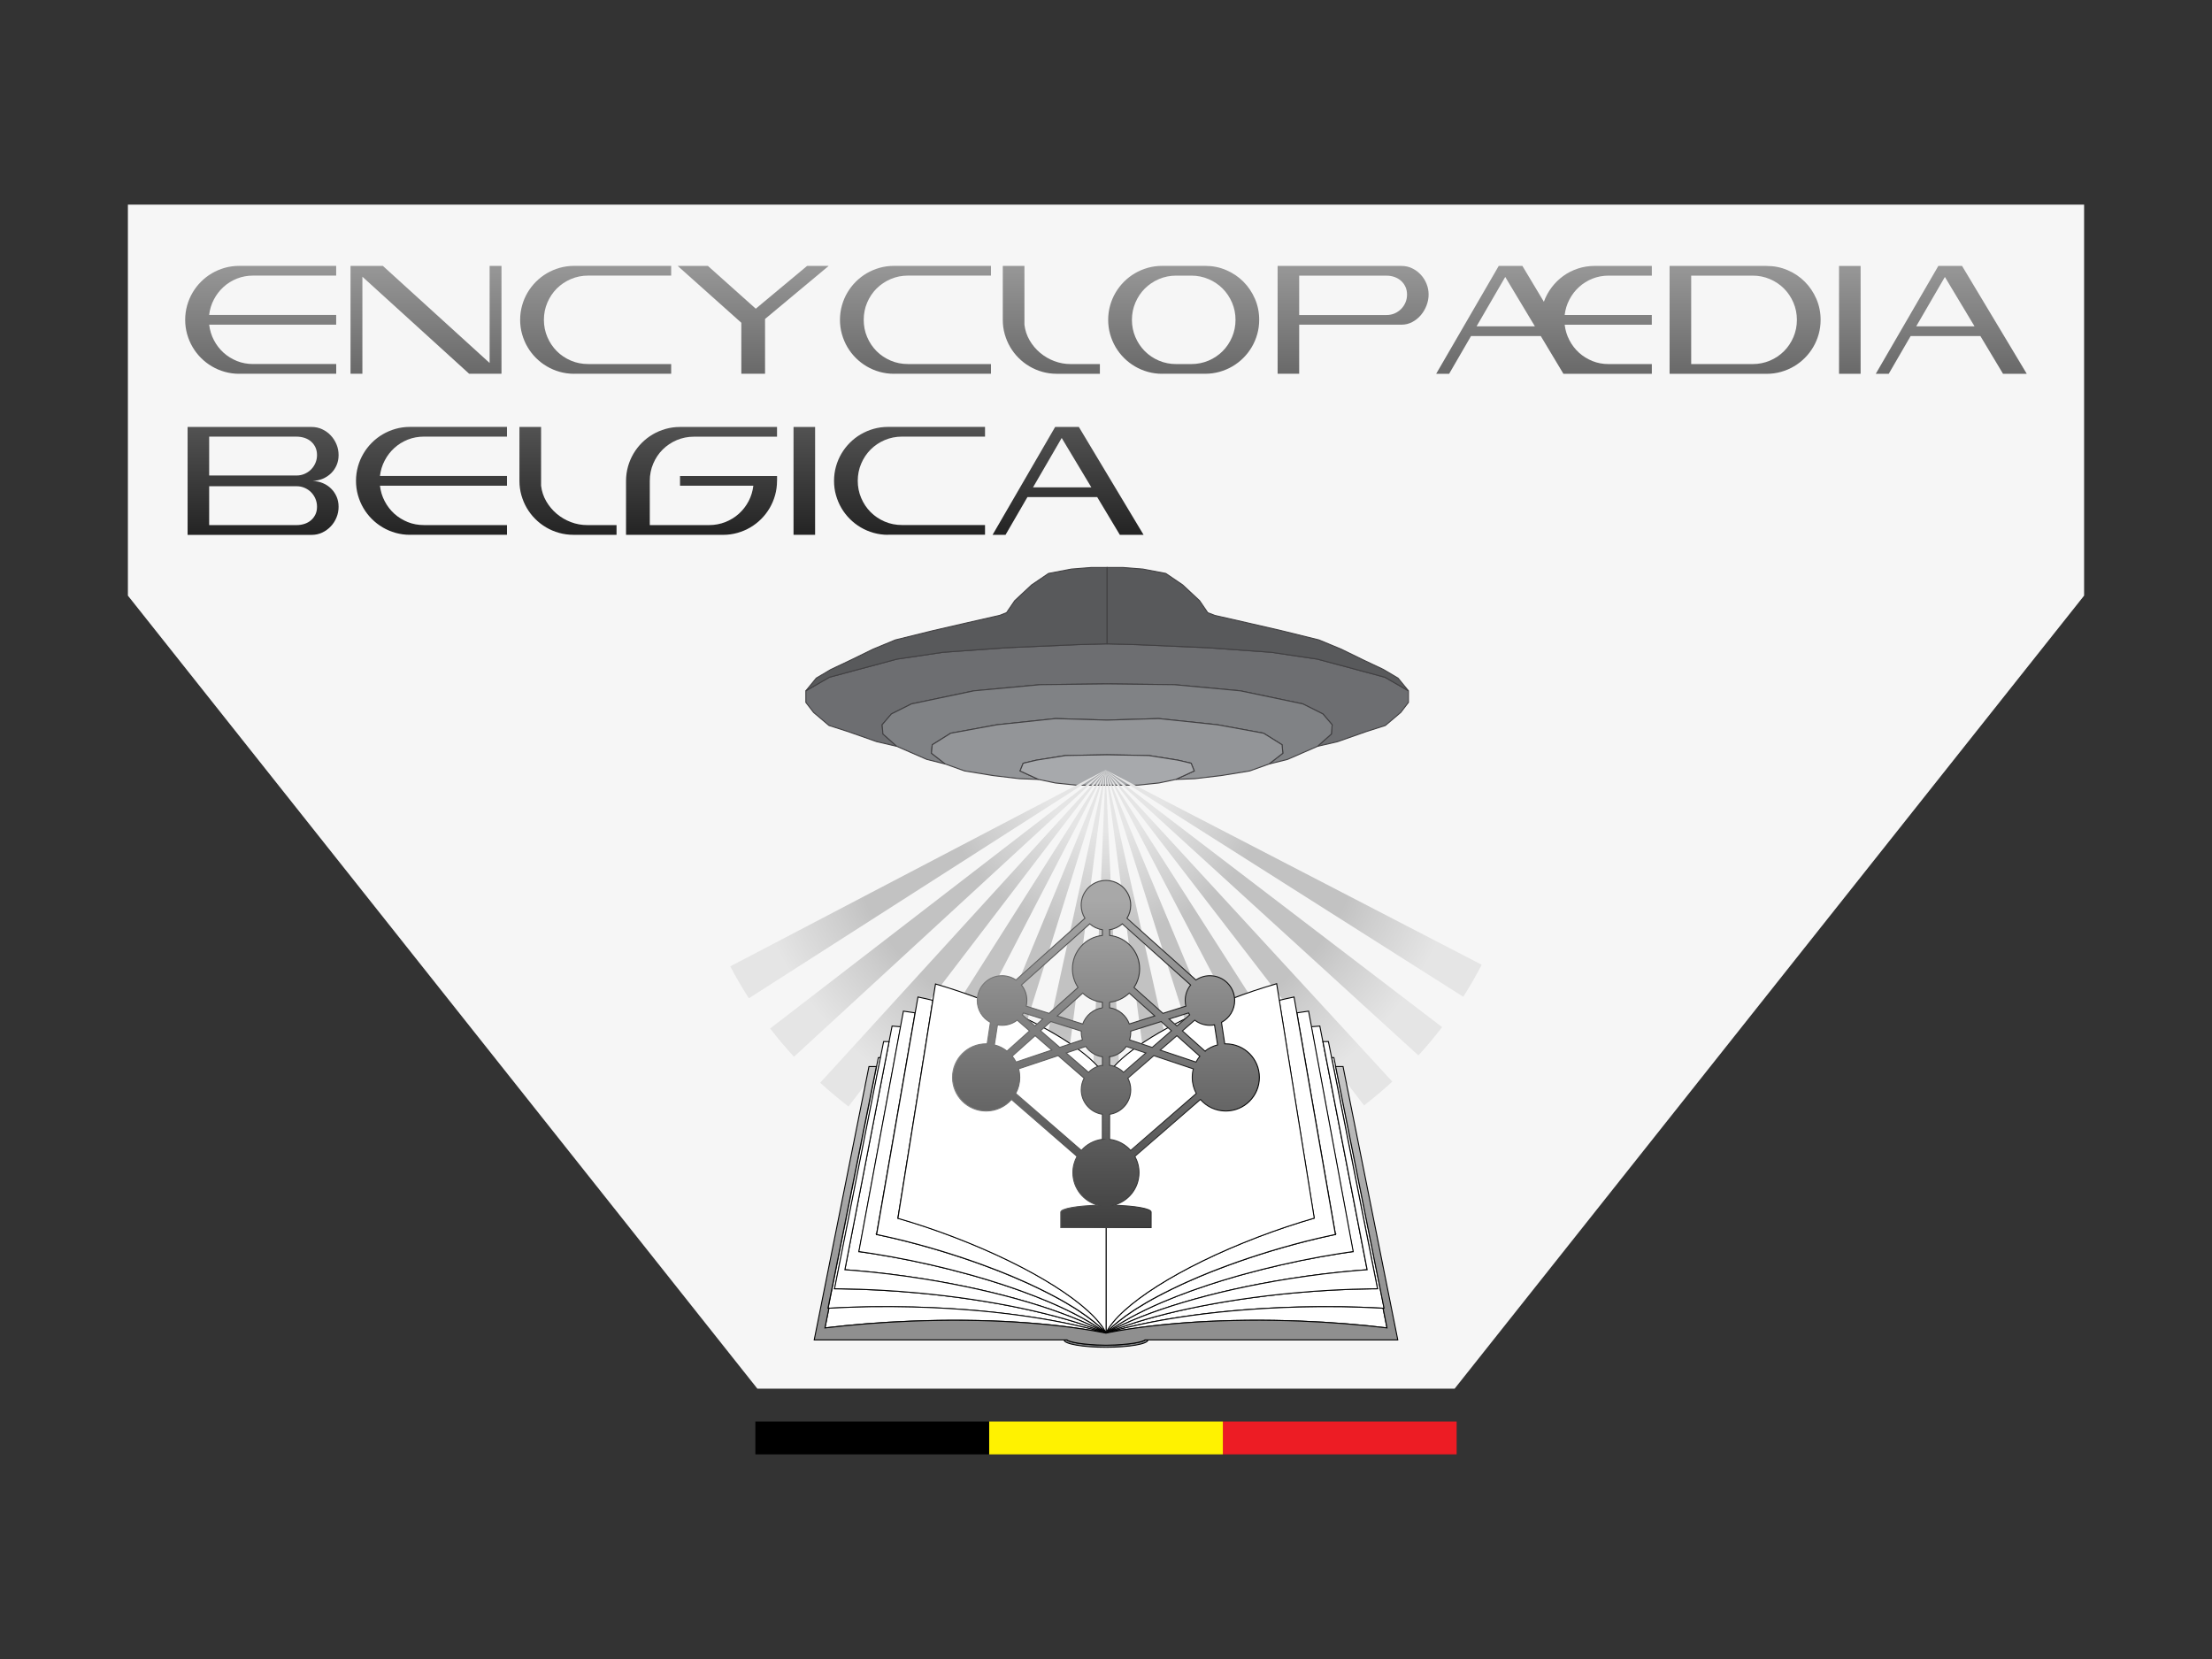 <?xml version="1.0" encoding="UTF-8"?><svg id="Layer_1" xmlns="http://www.w3.org/2000/svg" xmlns:xlink="http://www.w3.org/1999/xlink" viewBox="0 0 566.93 425.2"><rect x="0" y="0" width="566.93" height="425.2" fill="#333333" stroke="none"/><defs><radialGradient id="radial-gradient" cx="240.37" cy="191.8" fx="240.37" fy="191.8" r="39.99" gradientTransform="translate(0 425.89) scale(1 -1)" gradientUnits="userSpaceOnUse"><stop offset=".35" stop-color="#c2c2c2"/><stop offset=".55" stop-color="#cecece"/><stop offset="1" stop-color="#e5e5e5"/></radialGradient><radialGradient id="radial-gradient-2" cx="295.22" cy="174.76" fx="295.22" fy="174.76" r="38.95" gradientTransform="translate(0 425.89) scale(1 -1)" gradientUnits="userSpaceOnUse"><stop offset=".35" stop-color="#c2c2c2"/><stop offset=".55" stop-color="#cecece"/><stop offset="1" stop-color="#e5e5e5"/></radialGradient><radialGradient id="radial-gradient-3" cx="304.24" cy="176.82" fx="304.24" fy="176.82" r="39.45" gradientTransform="translate(0 425.89) scale(1 -1)" gradientUnits="userSpaceOnUse"><stop offset=".35" stop-color="#c2c2c2"/><stop offset=".55" stop-color="#cecece"/><stop offset="1" stop-color="#e5e5e5"/></radialGradient><radialGradient id="radial-gradient-4" cx="312.62" cy="180.46" fx="312.62" fy="180.46" r="39.81" gradientTransform="translate(0 425.89) scale(1 -1)" gradientUnits="userSpaceOnUse"><stop offset=".35" stop-color="#c2c2c2"/><stop offset=".55" stop-color="#cecece"/><stop offset="1" stop-color="#e5e5e5"/></radialGradient><radialGradient id="radial-gradient-5" cx="320.11" cy="185.56" fx="320.11" fy="185.56" r="39.99" gradientTransform="translate(0 425.89) scale(1 -1)" gradientUnits="userSpaceOnUse"><stop offset=".35" stop-color="#c2c2c2"/><stop offset=".55" stop-color="#cecece"/><stop offset="1" stop-color="#e5e5e5"/></radialGradient><radialGradient id="radial-gradient-6" cx="326.48" cy="191.97" fx="326.48" fy="191.97" r="39.99" gradientTransform="translate(0 425.89) scale(1 -1)" gradientUnits="userSpaceOnUse"><stop offset=".35" stop-color="#c2c2c2"/><stop offset=".55" stop-color="#cecece"/><stop offset="1" stop-color="#e5e5e5"/></radialGradient><radialGradient id="radial-gradient-7" cx="331.56" cy="199.49" fx="331.56" fy="199.49" r="39.8" gradientTransform="translate(0 425.89) scale(1 -1)" gradientUnits="userSpaceOnUse"><stop offset=".35" stop-color="#c2c2c2"/><stop offset=".55" stop-color="#cecece"/><stop offset="1" stop-color="#e5e5e5"/></radialGradient><radialGradient id="radial-gradient-8" cx="262.69" cy="176.75" fx="262.69" fy="176.75" r="39.44" gradientTransform="translate(0 425.89) scale(1 -1)" gradientUnits="userSpaceOnUse"><stop offset=".35" stop-color="#c2c2c2"/><stop offset=".55" stop-color="#cecece"/><stop offset="1" stop-color="#e5e5e5"/></radialGradient><radialGradient id="radial-gradient-9" cx="254.29" cy="180.35" fx="254.29" fy="180.35" r="39.8" gradientTransform="translate(0 425.89) scale(1 -1)" gradientUnits="userSpaceOnUse"><stop offset=".35" stop-color="#c2c2c2"/><stop offset=".55" stop-color="#cecece"/><stop offset="1" stop-color="#e5e5e5"/></radialGradient><radialGradient id="radial-gradient-10" cx="246.78" cy="185.42" fx="246.78" fy="185.42" r="39.99" gradientTransform="translate(0 425.89) scale(1 -1)" gradientUnits="userSpaceOnUse"><stop offset=".35" stop-color="#c2c2c2"/><stop offset=".55" stop-color="#cecece"/><stop offset="1" stop-color="#e5e5e5"/></radialGradient><radialGradient id="radial-gradient-11" cx="235.26" cy="199.29" fx="235.26" fy="199.29" r="39.81" gradientTransform="translate(0 425.89) scale(1 -1)" gradientUnits="userSpaceOnUse"><stop offset=".35" stop-color="#c2c2c2"/><stop offset=".55" stop-color="#cecece"/><stop offset="1" stop-color="#e5e5e5"/></radialGradient><radialGradient id="radial-gradient-12" cx="283.59" cy="174.28" fx="283.59" fy="174.28" r="38.52" gradientTransform="translate(0 425.89) scale(1 -1)" gradientUnits="userSpaceOnUse"><stop offset=".35" stop-color="#c2c2c2"/><stop offset=".55" stop-color="#cecece"/><stop offset="1" stop-color="#e5e5e5"/></radialGradient><radialGradient id="radial-gradient-13" cx="271.72" cy="174.73" fx="271.72" fy="174.73" r="38.94" gradientTransform="translate(0 425.89) scale(1 -1)" gradientUnits="userSpaceOnUse"><stop offset=".35" stop-color="#c2c2c2"/><stop offset=".55" stop-color="#cecece"/><stop offset="1" stop-color="#e5e5e5"/></radialGradient><linearGradient id="linear-gradient" x1="283.46" y1="174.9" x2="283.46" y2="88.56" gradientTransform="translate(0 425.89) scale(1 -1)" gradientUnits="userSpaceOnUse"><stop offset=".21" stop-color="#ccc"/><stop offset=".66" stop-color="#a6a6a6"/><stop offset="1" stop-color="#8f8f8f"/></linearGradient><linearGradient id="linear-gradient-2" x1="283.46" y1="195.29" x2="283.46" y2="85.1" gradientTransform="translate(0 425.89) scale(1 -1)" gradientUnits="userSpaceOnUse"><stop offset="0" stop-color="#a8a8a8"/><stop offset="1" stop-color="#1f1f1f"/></linearGradient><linearGradient id="linear-gradient-3" x1="244.01" y1="155.74" x2="322.91" y2="155.74" gradientTransform="translate(0 425.89) scale(1 -1)" gradientUnits="userSpaceOnUse"><stop offset="0" stop-color="#858585"/><stop offset="1" stop-color="#000"/></linearGradient><linearGradient id="linear-gradient-4" x1="66.82" y1="367.8" x2="66.82" y2="285.92" gradientTransform="translate(0 425.89) scale(1 -1)" gradientUnits="userSpaceOnUse"><stop offset="0" stop-color="#a8a8a8"/><stop offset="1" stop-color="#1f1f1f"/></linearGradient><linearGradient id="linear-gradient-5" x1="109.19" y1="367.8" x2="109.19" y2="285.92" gradientTransform="translate(0 425.89) scale(1 -1)" gradientUnits="userSpaceOnUse"><stop offset="0" stop-color="#a8a8a8"/><stop offset="1" stop-color="#1f1f1f"/></linearGradient><linearGradient id="linear-gradient-6" x1="152.66" y1="367.8" x2="152.66" y2="285.92" gradientTransform="translate(0 425.89) scale(1 -1)" gradientUnits="userSpaceOnUse"><stop offset="0" stop-color="#a8a8a8"/><stop offset="1" stop-color="#1f1f1f"/></linearGradient><linearGradient id="linear-gradient-7" x1="193.05" y1="367.8" x2="193.05" y2="285.92" gradientTransform="translate(0 425.89) scale(1 -1)" gradientUnits="userSpaceOnUse"><stop offset="0" stop-color="#a8a8a8"/><stop offset="1" stop-color="#1f1f1f"/></linearGradient><linearGradient id="linear-gradient-8" x1="234.64" y1="367.8" x2="234.64" y2="285.92" gradientTransform="translate(0 425.89) scale(1 -1)" gradientUnits="userSpaceOnUse"><stop offset="0" stop-color="#a8a8a8"/><stop offset="1" stop-color="#1f1f1f"/></linearGradient><linearGradient id="linear-gradient-9" x1="269.47" y1="367.8" x2="269.47" y2="285.92" gradientTransform="translate(0 425.89) scale(1 -1)" gradientUnits="userSpaceOnUse"><stop offset="0" stop-color="#a8a8a8"/><stop offset="1" stop-color="#1f1f1f"/></linearGradient><linearGradient id="linear-gradient-10" x1="303.38" y1="367.8" x2="303.38" y2="285.92" gradientTransform="translate(0 425.89) scale(1 -1)" gradientUnits="userSpaceOnUse"><stop offset="0" stop-color="#a8a8a8"/><stop offset="1" stop-color="#1f1f1f"/></linearGradient><linearGradient id="linear-gradient-11" x1="346.8" y1="367.8" x2="346.8" y2="285.92" gradientTransform="translate(0 425.89) scale(1 -1)" gradientUnits="userSpaceOnUse"><stop offset="0" stop-color="#a8a8a8"/><stop offset="1" stop-color="#1f1f1f"/></linearGradient><linearGradient id="linear-gradient-12" x1="395.72" y1="367.8" x2="395.72" y2="285.92" gradientTransform="translate(0 425.89) scale(1 -1)" gradientUnits="userSpaceOnUse"><stop offset="0" stop-color="#a8a8a8"/><stop offset="1" stop-color="#1f1f1f"/></linearGradient><linearGradient id="linear-gradient-13" x1="447.27" y1="367.8" x2="447.27" y2="285.92" gradientTransform="translate(0 425.89) scale(1 -1)" gradientUnits="userSpaceOnUse"><stop offset="0" stop-color="#a8a8a8"/><stop offset="1" stop-color="#1f1f1f"/></linearGradient><linearGradient id="linear-gradient-14" x1="474.1" y1="367.8" x2="474.1" y2="285.92" gradientTransform="translate(0 425.89) scale(1 -1)" gradientUnits="userSpaceOnUse"><stop offset="0" stop-color="#a8a8a8"/><stop offset="1" stop-color="#1f1f1f"/></linearGradient><linearGradient id="linear-gradient-15" x1="500.11" y1="367.8" x2="500.11" y2="285.92" gradientTransform="translate(0 425.89) scale(1 -1)" gradientUnits="userSpaceOnUse"><stop offset="0" stop-color="#a8a8a8"/><stop offset="1" stop-color="#1f1f1f"/></linearGradient><linearGradient id="linear-gradient-16" x1="67.43" y1="367.8" x2="67.43" y2="285.92" gradientTransform="translate(0 425.89) scale(1 -1)" gradientUnits="userSpaceOnUse"><stop offset="0" stop-color="#a8a8a8"/><stop offset="1" stop-color="#1f1f1f"/></linearGradient><linearGradient id="linear-gradient-17" x1="110.6" y1="367.8" x2="110.6" y2="285.92" gradientTransform="translate(0 425.89) scale(1 -1)" gradientUnits="userSpaceOnUse"><stop offset="0" stop-color="#a8a8a8"/><stop offset="1" stop-color="#1f1f1f"/></linearGradient><linearGradient id="linear-gradient-18" x1="145.59" y1="367.8" x2="145.59" y2="285.92" gradientTransform="translate(0 425.89) scale(1 -1)" gradientUnits="userSpaceOnUse"><stop offset="0" stop-color="#a8a8a8"/><stop offset="1" stop-color="#1f1f1f"/></linearGradient><linearGradient id="linear-gradient-19" x1="179.81" y1="367.8" x2="179.81" y2="285.92" gradientTransform="translate(0 425.89) scale(1 -1)" gradientUnits="userSpaceOnUse"><stop offset="0" stop-color="#a8a8a8"/><stop offset="1" stop-color="#1f1f1f"/></linearGradient><linearGradient id="linear-gradient-20" x1="206.15" y1="367.8" x2="206.15" y2="285.92" gradientTransform="translate(0 425.89) scale(1 -1)" gradientUnits="userSpaceOnUse"><stop offset="0" stop-color="#a8a8a8"/><stop offset="1" stop-color="#1f1f1f"/></linearGradient><linearGradient id="linear-gradient-21" x1="233.12" y1="367.8" x2="233.12" y2="285.92" gradientTransform="translate(0 425.89) scale(1 -1)" gradientUnits="userSpaceOnUse"><stop offset="0" stop-color="#a8a8a8"/><stop offset="1" stop-color="#1f1f1f"/></linearGradient><linearGradient id="linear-gradient-22" x1="273.75" y1="367.8" x2="273.75" y2="285.92" gradientTransform="translate(0 425.89) scale(1 -1)" gradientUnits="userSpaceOnUse"><stop offset="0" stop-color="#a8a8a8"/><stop offset="1" stop-color="#1f1f1f"/></linearGradient></defs><g><polygon points="534.15 52.45 534.15 152.66 372.82 355.91 194.11 355.91 32.78 152.66 32.78 52.45 534.15 52.45" style="fill:#f6f6f6;"/><g><g><polygon points="360.98 177.06 360.98 180.02 359.01 182.59 355.06 185.94 350.12 187.52 342.81 190.09 337.68 191.28 341.23 188.12 341.43 185.75 339.06 182.98 333.92 180.41 317.93 177.06 300.94 175.48 283.76 175.28 266.58 175.48 249.59 177.06 233.6 180.41 228.46 182.98 226.09 185.75 226.29 188.12 229.84 191.28 224.71 190.09 217.4 187.52 212.47 185.94 208.52 182.59 206.54 180.02 206.54 177.06 206.54 177.06 206.55 177.05 210.23 174.92 212.59 173.57 218.93 171.86 229.88 168.93 241.69 167.18 258.09 166 276.26 165.21 283.76 165.01 291.26 165.21 309.44 166 325.83 167.18 337.65 168.93 348.59 171.86 354.93 173.57 357.29 174.92 360.98 177.06" style="fill:#6d6e71; stroke:#414042; stroke-width:.26px;"/><polygon points="341.43 185.75 341.23 188.12 337.68 191.28 329.97 194.64 325.24 195.82 328.79 193.05 328.59 190.88 323.85 187.92 312 185.75 296.99 184.17 283.76 184.56 270.53 184.17 255.52 185.75 243.67 187.92 238.93 190.88 238.73 193.05 242.29 195.82 237.55 194.64 229.84 191.28 226.29 188.12 226.09 185.75 228.46 182.98 233.6 180.41 249.59 177.06 266.58 175.48 283.76 175.28 300.94 175.48 317.93 177.06 333.92 180.41 339.06 182.98 341.43 185.75" style="fill:#808285; stroke:#414042; stroke-width:.26px;"/><polygon points="328.79 193.05 325.23 195.82 320.3 197.59 312.99 198.78 306.28 199.57 301.34 199.77 306.08 197.59 305.29 195.62 301.93 194.83 294.43 193.64 283.76 193.45 273.1 193.64 265.59 194.83 262.24 195.62 261.44 197.59 266.18 199.77 261.25 199.57 254.53 198.78 247.23 197.59 242.29 195.82 238.73 193.05 238.93 190.88 243.67 187.92 255.52 185.75 270.53 184.17 283.76 184.56 296.99 184.17 312 185.75 323.85 187.92 328.59 190.88 328.79 193.05" style="fill:#939598; stroke:#414042; stroke-width:.26px;"/><polygon points="283.76 145.44 283.76 165.01 276.26 165.21 258.09 166 241.69 167.18 229.88 168.93 218.93 171.86 212.59 173.57 210.23 174.92 206.55 177.05 209.21 173.8 212.96 171.58 218.04 169.18 223.77 166.38 229.49 164.01 239.13 161.63 248.21 159.54 256.17 157.73 257.98 157.03 260.08 153.95 264.41 149.91 268.74 146.97 274.6 145.85 279.77 145.44 283.76 145.44" style="fill:#58595b; stroke:#414042; stroke-width:.26px;"/><polygon points="283.76 145.44 283.76 165.01 291.26 165.21 309.43 166 325.83 167.18 337.64 168.93 348.59 171.86 354.93 173.57 357.29 174.92 360.97 177.05 358.31 173.8 354.56 171.58 349.48 169.18 343.75 166.38 338.03 164.01 328.39 161.63 319.31 159.54 311.35 157.73 309.54 157.03 307.44 153.95 303.11 149.91 298.78 146.97 292.92 145.85 287.75 145.44 283.76 145.44" style="fill:#58595b; stroke:#414042; stroke-width:.26px;"/><polygon points="306.08 197.59 301.34 199.77 297.04 200.67 291.66 201.23 275.86 201.23 270.48 200.67 266.18 199.77 261.44 197.59 262.24 195.62 265.59 194.83 273.1 193.64 283.76 193.45 294.43 193.64 301.93 194.83 305.29 195.62 306.08 197.59" style="fill:#a7a9ac; stroke:#414042; stroke-width:.26px;"/><path d="M283.36,197.34l-49.62,45.67-30.24,27.83c-2.14-2.32-4.18-4.73-6.11-7.24l32.56-25.09,53.42-41.17Z" style="fill:url(#radial-gradient);"/><path d="M307.08,303.28c-3.06,.68-6.17,1.23-9.32,1.65l-5.45-40.74-8.95-66.85,14.74,65.82,8.98,40.12Z" style="fill:url(#radial-gradient-2);"/><path d="M325.12,297.55c-2.9,1.21-5.87,2.3-8.89,3.26l-12.45-39.18-20.42-64.29,25.95,62.26,15.81,37.95Z" style="fill:url(#radial-gradient-3);"/><path d="M341.88,288.77c-2.65,1.7-5.39,3.29-8.19,4.76l-19.05-36.42-31.28-59.76,36.36,56.81,22.16,34.62Z" style="fill:url(#radial-gradient-4);"/><path d="M356.85,277.2c-2.32,2.14-4.74,4.18-7.24,6.11l-25.09-32.55-41.17-53.42,45.67,49.63,27.83,30.24Z" style="fill:url(#radial-gradient-5);"/><path d="M369.61,263.24c-1.92,2.51-3.95,4.93-6.08,7.26l-30.36-27.7-49.82-45.45,53.59,40.94,32.66,24.95Z" style="fill:url(#radial-gradient-6);"/><path d="M379.76,247.26c-1.46,2.81-3.03,5.55-4.73,8.21l-34.71-22.01-56.96-36.12,59.9,31.02,36.5,18.9Z" style="fill:url(#radial-gradient-7);"/><path d="M283.36,197.34l-20.15,64.37-12.28,39.23c-3.03-.94-6-2.02-8.91-3.22l15.65-38.02,25.68-62.37Z" style="fill:url(#radial-gradient-8);"/><path d="M283.36,197.34l-31.02,59.89-18.9,36.51c-2.81-1.46-5.55-3.04-8.21-4.73l22.01-34.71,36.12-56.96Z" style="fill:url(#radial-gradient-9);"/><path d="M283.36,197.34l-40.94,53.59-24.95,32.66c-2.51-1.92-4.93-3.95-7.26-6.08l27.7-30.36,45.45-49.82Z" style="fill:url(#radial-gradient-10);"/><path d="M283.36,197.34l-56.81,36.36-34.62,22.16c-1.7-2.65-3.29-5.38-4.76-8.19l36.42-19.06,59.77-31.27Z" style="fill:url(#radial-gradient-11);"/><path d="M288.32,305.76c-1.65,.08-3.3,.12-4.97,.12-1.51,0-3.01-.03-4.5-.09l1.71-41.07,2.8-67.38,3.08,67.36,1.88,41.06Z" style="fill:url(#radial-gradient-12);"/><path d="M283.36,197.34l-8.66,66.89-5.28,40.76c-3.15-.4-6.27-.94-9.33-1.61l8.81-40.15,14.46-65.88Z" style="fill:url(#radial-gradient-13);"/></g><path d="M283.44,276.18s.02,.04,.03,.05c0,0,0,0,0,0,0,0-.02,.02-.02,.04v-.1Z" style="fill:#bcbec0; stroke:#000; stroke-miterlimit:10; stroke-width:.25px;"/><path d="M283.49,276.18v.1s-.01-.03-.02-.04c0,0,0,0,0,0,0-.02,.02-.04,.03-.05Z" style="fill:#bcbec0; stroke:#000; stroke-miterlimit:10; stroke-width:.25px;"/><g><path d="M350.4,325.43c-.9,.06-1.8,.13-2.72,.21-5.55,.46-11.38,1.17-17.36,2.12-19.8,3.15-36.66,8.32-46.47,13.7-.05,.03-.11,.06-.16,.09-.04,.02-.09,.05-.13,.07,0,0-.01,0-.02,0-.04,.02-.07,.04-.11,.06,.06-.05,.12-.09,.18-.13,0,0,0,0,.01-.01,.54-.4,1.12-.81,1.73-1.22,.39-.27,.8-.53,1.23-.8,.16-.1,.32-.2,.49-.3,.32-.19,.63-.38,.96-.58,2.21-1.29,4.74-2.59,7.55-3.87,.37-.17,.74-.33,1.12-.5,0,0,0,0,0,0,.43-.19,.87-.38,1.31-.57,2.24-.96,4.64-1.9,7.17-2.81,.5-.18,1.02-.36,1.53-.54,2.12-.74,4.32-1.47,6.6-2.17,1.06-.33,2.14-.65,3.24-.96,.42-.12,.84-.24,1.26-.36,.45-.13,.9-.25,1.36-.37,2.94-.81,5.98-1.57,9.11-2.29,3.42-.79,6.8-1.48,10.1-2.07,1.59-.29,3.16-.55,4.71-.8,1.24-.2,2.46-.38,3.67-.54h0s-8.55-46.06-8.55-46.06l-.25-1.35-.47-2.51-.71-3.84-.72-3.88c.74-.06,1.48-.12,2.21-.17l.78,4,.77,3.98,.47,2.41,.31,1.61,9.78,50.47Z" style="fill:#fff; stroke:#000; stroke-miterlimit:10; stroke-width:.25px;"/><path d="M346.79,320.77h0c-1.21,.17-2.43,.35-3.67,.55-1.55,.25-3.12,.51-4.71,.8-3.31,.6-6.69,1.29-10.1,2.07-3.13,.72-6.18,1.48-9.11,2.29-.45,.12-.91,.25-1.36,.37-.42,.12-.84,.24-1.26,.36-1.1,.32-2.17,.64-3.24,.96-2.28,.7-4.49,1.43-6.6,2.17-.51,.18-1.02,.36-1.53,.54-2.53,.92-4.93,1.86-7.17,2.81-.44,.19-.88,.38-1.31,.57,0,0,0,0,0,0-.38,.17-.76,.33-1.12,.5-2.81,1.28-5.35,2.57-7.55,3.87-.33,.19-.64,.38-.96,.58-.17,.1-.33,.2-.49,.3-.43,.27-.83,.53-1.23,.8-.61,.41-1.19,.82-1.73,1.22,0,0,0,0-.01,.01-.06,.04-.12,.09-.18,.13,.03-.03,.06-.06,.09-.09,.02-.02,.03-.03,.05-.05,.12-.13,.24-.26,.37-.39,.08-.08,.15-.16,.23-.24,.19-.2,.4-.39,.61-.59,.09-.09,.19-.17,.28-.26,.18-.17,.37-.33,.57-.51,.1-.08,.19-.17,.3-.25,.11-.09,.22-.19,.34-.28,.08-.06,.16-.13,.24-.2,.07-.06,.14-.12,.22-.18,1.1-.89,2.36-1.79,3.74-2.7,.31-.2,.62-.4,.94-.61,.73-.46,1.5-.93,2.3-1.4,.19-.11,.39-.23,.59-.34,.4-.23,.8-.45,1.21-.68,.41-.23,.83-.45,1.26-.68,.42-.23,.86-.45,1.3-.68,1.54-.8,3.16-1.59,4.86-2.37,.47-.22,.95-.43,1.43-.65,1.01-.45,2.06-.91,3.11-1.35,.77-.33,1.56-.65,2.36-.97,.28-.11,.57-.23,.85-.34,.54-.21,1.08-.42,1.63-.63,.01,0,.02,0,.03-.01,.83-.32,1.67-.63,2.52-.95,3.45-1.27,7.08-2.48,10.86-3.63,4.04-1.22,8.04-2.3,11.93-3.22,1.55-.37,3.09-.71,4.61-1.03l-7.31-41.98-.18-1.05-.45-2.6-.63-3.64-.65-3.7-.66-3.83c1-.16,2-.31,2.98-.44l.74,3.99,.72,3.88,.71,3.84,.47,2.51,.25,1.35,8.54,46.06Z" style="fill:#fff; stroke:#000; stroke-miterlimit:10; stroke-width:.25px;"/><path d="M342.25,316.38c-1.52,.32-3.05,.66-4.61,1.03-3.89,.92-7.89,2-11.93,3.22-3.78,1.15-7.41,2.36-10.86,3.63-.85,.31-1.69,.63-2.52,.95,0,0-.02,0-.03,.01-.55,.21-1.08,.42-1.63,.63-.28,.11-.57,.23-.85,.34-.8,.32-1.59,.65-2.36,.97-1.06,.45-2.1,.9-3.11,1.35-.48,.22-.96,.43-1.43,.65-1.7,.79-3.33,1.58-4.86,2.37-.44,.22-.87,.45-1.3,.68-.43,.23-.85,.45-1.26,.68-.41,.23-.81,.46-1.21,.68-.2,.11-.39,.23-.59,.34-.8,.47-1.57,.93-2.3,1.4-.32,.2-.63,.4-.94,.61-1.39,.91-2.64,1.81-3.74,2.7-.08,.06-.15,.12-.22,.18-.09,.07-.17,.13-.24,.2-.12,.09-.23,.19-.34,.28-.1,.08-.2,.17-.3,.25-.2,.17-.39,.34-.57,.51-.09,.09-.19,.18-.28,.26-.21,.2-.42,.39-.61,.59-.08,.08-.16,.16-.23,.24-.13,.13-.25,.26-.37,.39-.02,.02-.03,.03-.05,.05-.03,.03-.06,.06-.09,.09,0-.02,.02-.03,.03-.05,.02-.03,.03-.06,.05-.09,3.45-6.93,18.61-16.73,38.97-24.51,4.87-1.86,9.69-3.47,14.34-4.81l-6.13-38.14-.11-.73-.43-2.64-.54-3.39-.55-3.46-.58-3.61-.61-3.85c1.28-.31,2.55-.59,3.8-.85l.71,4.05,.66,3.83,.65,3.7,.63,3.64,.45,2.6,.18,1.05,7.31,41.98Z" style="fill:#fff; stroke:#000; stroke-miterlimit:10; stroke-width:.25px;"/><path d="M336.82,312.22c-4.64,1.34-9.46,2.95-14.34,4.81-20.36,7.77-35.52,17.57-38.97,24.51,0,.01-.02,.03-.02,.05,0,.01-.01,.03-.02,.05t0,0s0,0,0,0c0,0,0,0,0,0,0,0,0,0,0,0h0s0,0,0,0c0,0,0,0,0,0,0,0,0,0,0,0v-65.4s.01-.03,.02-.04c0,0,0,0,0,0,0-.02,.02-.04,.03-.05,.33-.66,.78-1.35,1.36-2.07,.08-.1,.16-.19,.23-.28,.13-.16,.27-.31,.41-.47,4.8-5.33,15.84-11.88,29.92-17.26,3.99-1.53,7.95-2.85,11.76-3.95l.69,4.25,.61,3.85,.58,3.61,.55,3.46,.54,3.39,.43,2.64,.11,.73,6.13,38.14Z" style="fill:#fff; stroke:#000; stroke-miterlimit:10; stroke-width:.25px;"/><path d="M354.73,335.3c-.08,0-.16,0-.25-.01-.15,0-.3-.02-.45-.02-6.66-.37-13.78-.48-21.16-.29-19.17,.5-36.38,2.93-48.46,6.42-.02,0-.04,0-.05,.02-.15,.04-.29,.08-.44,.13h-.01s0,0,0,0c-.08,.02-.16,.04-.24,.07t0,0s-.06,.02-.09,.02c0,0,0,0,0,0-.02,0-.05,.01-.07,.02,0,0,0,0,0,0h0s0,0,0,0h0s0,0,0,0c0,0-.02,0-.03,0,0,0,0,0,.01,0h0s0,0,0,0h0s0,0,0,0c0,0,0,0,0,0h0s0,0,0,0c.03,0,.06-.02,.09-.03,.07-.03,.13-.06,.2-.09h0c.18-.08,.37-.15,.55-.22,11.09-4.44,28.12-8.18,47.52-9.96,6.76-.63,13.31-.96,19.5-1.04,.57,0,1.14-.02,1.71-.02h0s-10.95-55.16-10.95-55.16l-.36-1.78-.46-2.33c.19,0,.39,.02,.58,.03l.47,2.3,12.4,61.95Z" style="fill:#fff; stroke:#000; stroke-miterlimit:10; stroke-width:.25px;"/><g><path d="M336.84,312.21s-.02,0-.02,0" style="fill:none; stroke:#000; stroke-miterlimit:10; stroke-width:.25px;"/><path d="M342.32,316.37s-.04,0-.07,.02" style="fill:none; stroke:#000; stroke-miterlimit:10; stroke-width:.25px;"/><path d="M346.83,320.77s-.03,0-.04,0" style="fill:none; stroke:#000; stroke-miterlimit:10; stroke-width:.25px;"/><path d="M350.42,325.43s-.02,0-.02,0" style="fill:none; stroke:#000; stroke-miterlimit:10; stroke-width:.25px;"/><path d="M355.5,340.34c-6.92-.84-14.33-1.44-22.05-1.74-19.03-.75-36.43,.43-49.31,2.94h0c-.22,.04-.43,.09-.64,.13,0,0,0,0,0,0,.02,0,.05-.02,.07-.02,0,0,0,0,0,0,.03,0,.06-.02,.09-.02t0,0c.08-.03,.17-.05,.24-.07,0,0,0,0,0,0h.01c.15-.05,.29-.09,.44-.13,.02,0,.03-.01,.05-.02,12.08-3.49,29.29-5.91,48.46-6.42,7.38-.19,14.5-.08,21.16,.29,.15,0,.3,.01,.45,.02l1.01,5.05Z" style="fill:#fff; stroke:#000; stroke-miterlimit:10; stroke-width:.25px;"/><path d="M353.05,330.3c-.56,0-1.13,0-1.71,.02-6.19,.08-12.74,.42-19.5,1.04-19.4,1.78-36.42,5.52-47.52,9.96-.18,.07-.37,.15-.55,.22h0c-.07,.03-.14,.06-.2,.08-.05,.02-.1,.04-.14,.06,.04-.02,.07-.04,.11-.06,0,0,.01,0,.02,0,.04-.02,.09-.05,.13-.07,.05-.03,.11-.06,.16-.09,9.81-5.38,26.67-10.54,46.47-13.7,5.98-.95,11.81-1.65,17.36-2.12,.91-.08,1.82-.15,2.72-.21l-9.78-50.47-.31-1.61-.47-2.41-.77-3.98c.47,0,.93-.01,1.4-.01l.81,4.07,.46,2.33,.36,1.78,10.95,55.16Z" style="fill:#fff; stroke:#000; stroke-miterlimit:10; stroke-width:.25px;"/><path d="M353.08,330.3h-.03" style="fill:none; stroke:#000; stroke-miterlimit:10; stroke-width:.25px;"/><path d="M354.78,335.3s-.03,0-.04,0" style="fill:none; stroke:#000; stroke-miterlimit:10; stroke-width:.25px;"/></g><path d="M283.49,341.67h0s-.02,0-.03,0c0,0,0,0,0,0h0s0,0,0,0Z" style="fill:#bcbec0; stroke:#000; stroke-miterlimit:10; stroke-width:.25px;"/><path d="M285.49,273.36c-.14,.16-.28,.31-.41,.47-.08,.09-.16,.19-.23,.28-.58,.72-1.03,1.41-1.36,2.07,0,.02-.02,.04-.03,.05,0-.02-.02-.04-.03-.05-.32-.66-.78-1.35-1.36-2.07-.08-.09-.15-.19-.24-.28-.13-.16-.26-.31-.4-.47h4.06Z" style="fill:#bcbec0; stroke:#000; stroke-miterlimit:10; stroke-width:.25px;"/><path d="M216.53,325.43c.9,.06,1.8,.13,2.72,.21,5.55,.46,11.38,1.17,17.36,2.12,19.79,3.15,36.66,8.32,46.46,13.7,.05,.03,.11,.06,.16,.09,.04,.02,.09,.05,.13,.07,0,0,.01,0,.02,0,.04,.02,.07,.04,.11,.06-.06-.05-.12-.09-.18-.13,0,0-.01,0-.01-.01-.54-.4-1.11-.81-1.73-1.22-.39-.27-.8-.53-1.23-.8-.16-.1-.32-.2-.49-.3-.32-.19-.63-.38-.96-.58-2.21-1.29-4.75-2.59-7.55-3.87-.37-.17-.74-.33-1.12-.5,0,0,0,0,0,0-.43-.19-.87-.38-1.31-.57-2.24-.96-4.64-1.9-7.17-2.81-.5-.18-1.02-.36-1.52-.54-2.12-.74-4.32-1.47-6.6-2.17-1.06-.33-2.14-.65-3.24-.96-.42-.12-.84-.24-1.26-.36-.45-.13-.9-.25-1.36-.37-2.94-.81-5.98-1.57-9.11-2.29-3.42-.79-6.8-1.48-10.1-2.07-1.59-.29-3.16-.55-4.71-.8-1.24-.2-2.46-.38-3.67-.54h0s8.54-46.06,8.54-46.06l.25-1.35,.46-2.51,.71-3.84,.72-3.88c-.74-.06-1.48-.12-2.21-.17l-.78,4-.77,3.98-.47,2.41-.31,1.61-9.78,50.47Z" style="fill:#fff; stroke:#000; stroke-miterlimit:10; stroke-width:.25px;"/><path d="M220.15,320.77h0c1.21,.17,2.43,.35,3.67,.55,1.55,.25,3.12,.51,4.71,.8,3.31,.6,6.69,1.29,10.1,2.07,3.13,.72,6.18,1.48,9.11,2.29,.45,.12,.91,.25,1.36,.37,.42,.12,.84,.24,1.26,.36,1.09,.32,2.17,.64,3.24,.96,2.28,.7,4.49,1.43,6.6,2.17,.51,.18,1.02,.36,1.52,.54,2.53,.92,4.93,1.86,7.17,2.81,.44,.19,.88,.38,1.31,.57,0,0,0,0,0,0,.38,.17,.76,.33,1.12,.5,2.81,1.28,5.35,2.57,7.55,3.87,.33,.19,.64,.38,.96,.58,.16,.1,.33,.2,.49,.3,.43,.27,.83,.53,1.23,.8,.61,.41,1.19,.82,1.73,1.22,0,0,0,0,.01,.01,.06,.04,.12,.09,.18,.13-.03-.03-.06-.06-.09-.09-.02-.02-.03-.03-.05-.05-.12-.13-.24-.26-.37-.39-.08-.08-.15-.16-.23-.24-.19-.2-.4-.39-.61-.59-.09-.09-.19-.17-.28-.26-.18-.17-.37-.33-.57-.51-.1-.08-.2-.17-.3-.25-.11-.09-.22-.19-.34-.28-.08-.06-.16-.13-.24-.2-.07-.06-.14-.12-.22-.18-1.1-.89-2.36-1.79-3.74-2.7-.31-.2-.62-.4-.94-.61-.73-.46-1.5-.93-2.3-1.4-.2-.11-.39-.23-.59-.34-.4-.23-.8-.45-1.21-.68-.41-.23-.83-.45-1.26-.68-.43-.23-.86-.45-1.3-.68-1.54-.8-3.16-1.59-4.86-2.37-.47-.22-.95-.43-1.43-.65-1.01-.45-2.06-.91-3.11-1.35-.77-.33-1.56-.65-2.36-.97-.28-.11-.57-.23-.85-.34-.54-.21-1.08-.42-1.63-.63-.01,0-.02,0-.03-.01-.83-.32-1.67-.63-2.52-.95-3.45-1.27-7.08-2.48-10.86-3.63-4.04-1.22-8.04-2.3-11.93-3.22-1.55-.37-3.09-.71-4.61-1.03l7.31-41.98,.18-1.05,.45-2.6,.63-3.64,.65-3.7,.66-3.83c-1-.16-2-.31-2.98-.44l-.74,3.99-.72,3.88-.71,3.84-.46,2.51-.25,1.35-8.54,46.06Z" style="fill:#fff; stroke:#000; stroke-miterlimit:10; stroke-width:.25px;"/><path d="M224.68,316.38c1.51,.32,3.05,.66,4.61,1.03,3.89,.92,7.89,2,11.93,3.22,3.78,1.15,7.42,2.36,10.86,3.63,.85,.31,1.69,.63,2.52,.95,0,0,.02,0,.03,.01,.55,.21,1.09,.42,1.63,.63,.28,.11,.57,.23,.85,.34,.8,.32,1.59,.65,2.36,.97,1.06,.45,2.1,.9,3.11,1.35,.48,.22,.96,.43,1.43,.65,1.7,.79,3.32,1.58,4.86,2.37,.44,.22,.87,.45,1.3,.68,.43,.23,.85,.45,1.26,.68,.41,.23,.82,.46,1.21,.68,.2,.11,.39,.23,.59,.34,.8,.47,1.57,.93,2.3,1.4,.32,.2,.63,.4,.94,.61,1.39,.91,2.64,1.81,3.74,2.7,.08,.06,.15,.12,.22,.18,.09,.07,.16,.13,.24,.2,.12,.09,.23,.19,.34,.28,.1,.08,.2,.17,.3,.25,.19,.17,.39,.34,.57,.51,.1,.09,.19,.18,.28,.26,.21,.2,.42,.39,.61,.59,.08,.08,.16,.16,.23,.24,.13,.13,.25,.26,.37,.39,.02,.02,.03,.03,.05,.05,.03,.03,.06,.06,.09,.09,0-.02-.02-.03-.03-.05-.02-.03-.03-.06-.05-.09-3.45-6.93-18.61-16.73-38.97-24.51-4.87-1.86-9.69-3.47-14.34-4.81l6.13-38.14,.11-.73,.43-2.64,.54-3.39,.55-3.46,.58-3.61,.61-3.85c-1.28-.31-2.55-.59-3.8-.85l-.71,4.05-.66,3.83-.65,3.7-.63,3.64-.45,2.6-.18,1.05-7.31,41.98Z" style="fill:#fff; stroke:#000; stroke-miterlimit:10; stroke-width:.25px;"/><path d="M283.49,276.28v65.4s0,0,0,0c0,0,0,0,0,0h0s0,0,0,0c0,0,0,0,0,0,0,0,0,0,0,0t0,0s-.02-.03-.02-.05c0-.02-.01-.03-.02-.05-3.45-6.94-18.61-16.73-38.97-24.51-4.87-1.86-9.69-3.47-14.34-4.81l6.12-38.14,.11-.73,.43-2.64,.54-3.39,.55-3.46,.58-3.61,.61-3.85,.69-4.25c3.81,1.1,7.76,2.42,11.76,3.95,14.08,5.37,25.12,11.93,29.92,17.26,.14,.16,.28,.31,.4,.47,.08,.09,.16,.19,.24,.28,.58,.72,1.04,1.41,1.36,2.07,0,.02,.02,.04,.03,.05,0,0,0,0,0,0,.01,0,.02,.02,.02,.04Z" style="fill:#fff; stroke:#000; stroke-miterlimit:10; stroke-width:.25px;"/><path d="M283.49,341.68s-.02,0-.03,0c0,0,0,0,0,0h0s0,0,0,0c0,0,0,0,0,0-.02,0-.05-.02-.07-.02,0,0,0,0,0,0-.03,0-.06-.02-.09-.02t0,0c-.08-.03-.17-.05-.24-.07,0,0,0,0,0,0h-.01c-.15-.05-.29-.09-.44-.13-.02,0-.03-.01-.05-.02-12.08-3.49-29.29-5.91-48.46-6.42-7.38-.19-14.5-.08-21.16,.29-.15,0-.3,.01-.45,.02-.08,0-.16,0-.24,.01l12.4-61.95,.47-2.3c.2-.01,.39-.02,.58-.03l-.46,2.33-.36,1.78-10.95,55.16h0c.56,0,1.13,.01,1.71,.02,6.19,.08,12.74,.42,19.5,1.04,19.4,1.78,36.43,5.52,47.52,9.96,.18,.07,.37,.15,.55,.22h0c.07,.03,.14,.06,.2,.09,.03,0,.06,.02,.09,.03,0,0,0,0,0,0h0s0,0,0,0h0s0,0,0,0h0s0,0,.01,0Z" style="fill:#fff; stroke:#000; stroke-miterlimit:10; stroke-width:.25px;"/><g><path d="M230.11,312.22s-.02,0-.02,0" style="fill:none; stroke:#000; stroke-miterlimit:10; stroke-width:.25px;"/><path d="M224.67,316.38s-.04,0-.07-.02" style="fill:none; stroke:#000; stroke-miterlimit:10; stroke-width:.25px;"/><path d="M220.14,320.77s-.03,0-.04,0" style="fill:none; stroke:#000; stroke-miterlimit:10; stroke-width:.25px;"/><path d="M216.53,325.43s-.02,0-.02,0" style="fill:none; stroke:#000; stroke-miterlimit:10; stroke-width:.25px;"/><path d="M283.44,341.67c-.22-.04-.43-.09-.64-.13h0c-12.88-2.51-30.28-3.69-49.31-2.94-7.72,.3-15.13,.9-22.05,1.74l1.01-5.05c.15,0,.3-.02,.45-.02,6.66-.37,13.78-.48,21.16-.29,19.17,.5,36.38,2.93,48.46,6.42,.02,0,.04,0,.05,.02,.15,.04,.29,.08,.44,.13h.01s0,0,0,0c.08,.02,.16,.04,.24,.07t0,0s.06,.02,.09,.02c0,0,0,0,0,0,.02,0,.05,.01,.07,.02,0,0,0,0,0,0Z" style="fill:#fff; stroke:#000; stroke-miterlimit:10; stroke-width:.25px;"/><path d="M213.88,330.3c.56,0,1.13,0,1.71,.02,6.19,.08,12.74,.42,19.5,1.04,19.4,1.78,36.43,5.52,47.52,9.96,.18,.07,.37,.15,.55,.22h0c.07,.03,.14,.06,.2,.08,.05,.02,.1,.04,.14,.06-.04-.02-.07-.04-.11-.06,0,0-.01,0-.02,0-.04-.02-.09-.05-.13-.07-.05-.03-.11-.06-.16-.09-9.8-5.38-26.67-10.54-46.46-13.7-5.98-.95-11.81-1.65-17.36-2.12-.91-.08-1.82-.15-2.72-.21l9.78-50.47,.31-1.61,.47-2.41,.77-3.98c-.47,0-.93-.01-1.4-.01l-.81,4.07-.46,2.33-.36,1.78-10.95,55.16Z" style="fill:#fff; stroke:#000; stroke-miterlimit:10; stroke-width:.25px;"/><path d="M213.88,330.3h-.03" style="fill:none; stroke:#000; stroke-miterlimit:10; stroke-width:.25px;"/><path d="M212.19,335.3s-.03,0-.04,0" style="fill:none; stroke:#000; stroke-miterlimit:10; stroke-width:.25px;"/></g><path d="M294.22,343.42c0,1.04-4.8,1.87-10.73,1.88h-.05c-5.94,0-10.73-.85-10.73-1.88h.77c.4,.47,3.69,1.25,9.97,1.36h.05c6.28-.11,9.56-.89,9.97-1.36h.77Z" style="fill:#808285; stroke:#000; stroke-miterlimit:10; stroke-width:.25px;"/><path d="M358.25,343.42h-64.79c-.4,.47-3.68,1.25-9.97,1.36h-.05c-6.28-.11-9.56-.89-9.97-1.36h-64.79l14.03-70.06h1.89l-12.4,61.95c.08,0,.16,0,.24-.01l-1.01,5.05c6.92-.84,14.33-1.44,22.05-1.74,19.03-.75,36.43,.43,49.31,2.94h0c.21,.04,.43,.09,.64,.13h0s.02,0,.03,0c0,0,.02,0,.03,0h0c.22-.05,.43-.1,.64-.14h0c12.88-2.51,30.28-3.69,49.31-2.94,7.72,.3,15.13,.9,22.05,1.74l-1.01-5.05c.08,0,.16,0,.25,.01l-12.4-61.95h1.89l14.03,70.06Z" style="fill:url(#linear-gradient); stroke:#000; stroke-miterlimit:10; stroke-width:.25px;"/><path d="M283.47,341.68s-.02,0-.03,0h0s0,0,0,0h0s0,0,0,0c0,0,0,0,.01,0Z" style="fill:#bcbec0; stroke:#000; stroke-miterlimit:10; stroke-width:.25px;"/></g><path d="M314.18,267.53c-.09,0-.18,0-.28,0l-.84-5.5c2.01-1.06,3.38-3.17,3.38-5.61,0-3.51-2.84-6.35-6.35-6.35-1.32,0-2.55,.4-3.57,1.1l-17.68-15.82c.61-.97,.96-2.13,.96-3.36,0-3.5-2.84-6.34-6.35-6.34s-6.35,2.84-6.35,6.34c0,1.23,.35,2.38,.96,3.36l-17.68,15.82c-1.02-.7-2.25-1.1-3.57-1.1-3.51,0-6.35,2.84-6.35,6.35,0,2.43,1.37,4.55,3.38,5.61l-.84,5.5c-.09,0-.18,0-.27,0-4.76,0-8.61,3.86-8.61,8.61s3.85,8.61,8.61,8.61c2.6,0,4.92-1.15,6.5-2.96l16.81,14.59c-.68,1.23-1.07,2.65-1.07,4.16,0,4.05,2.79,7.43,6.55,8.36-5.48,.14-9.65,.88-9.65,1.76v3.97h23.16v-3.97c0-.89-4.18-1.62-9.66-1.76,3.76-.93,6.55-4.31,6.55-8.36,0-1.51-.39-2.93-1.07-4.16l16.81-14.59c1.58,1.81,3.9,2.96,6.5,2.96,4.76,0,8.61-3.86,8.61-8.61,0-4.76-3.85-8.61-8.61-8.61Zm-56.1,1.86c-.94-.74-2.03-1.29-3.22-1.59l.79-5.13c.38,.07,.78,.11,1.18,.11,1.46,0,2.81-.49,3.87-1.32l3.17,2.75-5.79,5.19Zm19.34-2.89l-5.81,1.94-4.92-4.27,2.64-2.36,7.8,2.46c0,.1,0,.19,0,.29,0,.67,.11,1.32,.3,1.93Zm-12.14-3.55l-3.28-2.85c.12-.16,.22-.32,.32-.49l4.94,1.56-1.99,1.78Zm.02,2.48l4.27,3.7-9.16,3.07c-.27-.53-.61-1.04-.98-1.5l5.88-5.27Zm17.24,26.57c-2.14,.27-4.04,1.31-5.39,2.85l-16.83-14.6c.66-1.22,1.04-2.62,1.04-4.1,0-.76-.1-1.5-.29-2.21l10.13-3.39,6.66,5.78c-.47,.89-.74,1.9-.74,2.97,0,3.19,2.35,5.82,5.41,6.28v6.42Zm0-18.97c-1.38,.21-2.62,.85-3.56,1.8l-5.72-4.96,5.01-1.67c.97,1.41,2.51,2.4,4.28,2.66v2.18h0Zm0-14.73c-2.34,.35-4.27,1.97-5.04,4.15l-6.54-2.06,6.55-5.86c1.33,1.29,3.08,2.15,5.03,2.35v1.43h0Zm0-18.55c-4.32,.46-7.68,4.12-7.68,8.56,0,1.76,.53,3.41,1.44,4.77l-7.42,6.64-5.87-1.85c.11-.46,.17-.95,.17-1.44,0-1.5-.52-2.89-1.4-3.98l17.51-15.67c.9,.78,2.01,1.32,3.25,1.5v1.47Zm1.86-1.47c1.23-.18,2.35-.72,3.25-1.5l17.51,15.67c-.88,1.09-1.4,2.47-1.4,3.98,0,.5,.06,.98,.17,1.44l-5.87,1.85-7.42-6.64c.91-1.37,1.44-3.01,1.44-4.77,0-4.44-3.36-8.1-7.68-8.56v-1.47Zm5.4,26l7.8-2.46,2.63,2.36-4.92,4.27-5.81-1.94c.2-.61,.3-1.26,.3-1.93,0-.1,0-.19,0-.29Zm9.86-3.11l4.94-1.56c.1,.17,.2,.33,.32,.49l-3.28,2.85-1.99-1.78Zm-15.27-4.3c1.95-.21,3.7-1.07,5.03-2.35l6.55,5.86-6.54,2.06c-.77-2.17-2.7-3.8-5.04-4.15v-1.43Zm0,13.99c1.77-.26,3.3-1.25,4.28-2.66l5.01,1.67-5.72,4.96c-.94-.94-2.18-1.59-3.56-1.8v-2.18h0Zm5.39,24c-1.36-1.54-3.25-2.58-5.39-2.85v-6.42c3.06-.45,5.41-3.09,5.41-6.28,0-1.08-.27-2.09-.74-2.97l6.66-5.78,10.13,3.39c-.19,.7-.28,1.44-.28,2.21,0,1.49,.38,2.89,1.04,4.1l-16.83,14.6Zm16.74-22.65l-9.16-3.07,4.27-3.7,5.88,5.27c-.37,.46-.71,.97-.98,1.5Zm2.32-2.81l-5.8-5.19,3.17-2.75c1.07,.83,2.42,1.32,3.88,1.32,.4,0,.8-.04,1.18-.11l.79,5.13c-1.19,.3-2.28,.85-3.22,1.59Z" style="fill:url(#linear-gradient-2); stroke:url(#linear-gradient-3); stroke-miterlimit:10; stroke-width:.25px;"/></g><g><path d="M61.29,95.8c-1.27,0-2.5-.17-3.68-.5s-2.28-.8-3.3-1.4-1.95-1.32-2.79-2.16c-.84-.84-1.56-1.77-2.16-2.79-.6-1.02-1.06-2.12-1.4-3.3-.33-1.18-.5-2.4-.5-3.68s.17-2.5,.5-3.68,.8-2.28,1.4-3.3c.6-1.02,1.32-1.95,2.16-2.79,.84-.84,1.77-1.56,2.79-2.16,1.02-.6,2.12-1.06,3.3-1.4,1.18-.33,2.4-.5,3.68-.5h24.87v2.49h-21.28c-1.47,0-2.86,.26-4.15,.77s-2.44,1.23-3.44,2.14c-1,.91-1.83,1.98-2.47,3.21-.65,1.23-1.05,2.55-1.22,3.97h32.56v2.49H53.61c.17,1.42,.57,2.75,1.22,3.98,.64,1.23,1.47,2.3,2.47,3.21,1,.9,2.15,1.61,3.44,2.13s2.67,.77,4.15,.77h21.28v2.49h-24.88Z" style="fill:url(#linear-gradient-4);"/><path d="M92.88,70.92v24.87h-3.04v-27.64h8.29l27.36,24.88v-24.88h3.04v27.64h-8.29l-27.36-24.87Z" style="fill:url(#linear-gradient-5);"/><path d="M147.14,95.8c-1.27,0-2.5-.17-3.68-.5-1.18-.33-2.28-.8-3.3-1.4-1.02-.6-1.95-1.32-2.79-2.16-.84-.84-1.56-1.77-2.16-2.79-.6-1.02-1.06-2.12-1.4-3.3-.33-1.18-.5-2.4-.5-3.68s.17-2.5,.5-3.68c.33-1.18,.8-2.28,1.4-3.3,.6-1.02,1.32-1.95,2.16-2.79,.84-.84,1.77-1.56,2.79-2.16,1.02-.6,2.12-1.06,3.3-1.4,1.18-.33,2.4-.5,3.68-.5h24.88v2.49h-21.28c-1.57,0-3.04,.3-4.42,.89-1.38,.59-2.58,1.4-3.61,2.42-1.02,1.02-1.83,2.23-2.42,3.61-.59,1.38-.89,2.86-.89,4.42s.3,3.04,.89,4.42c.59,1.38,1.4,2.58,2.42,3.61,1.02,1.02,2.23,1.83,3.61,2.42s2.86,.88,4.42,.88h21.28v2.49h-24.88Z" style="fill:url(#linear-gradient-6);"/><path d="M190,82.72l-16.31-14.57h7.74l12.27,10.97,13.16-10.97h5.53l-16.31,13.6v14.04h-6.08v-13.07Z" style="fill:url(#linear-gradient-7);"/><path d="M229.11,95.8c-1.27,0-2.5-.17-3.68-.5-1.18-.33-2.28-.8-3.3-1.4-1.02-.6-1.95-1.32-2.79-2.16-.84-.84-1.56-1.77-2.16-2.79-.6-1.02-1.06-2.12-1.4-3.3-.33-1.18-.5-2.4-.5-3.68s.17-2.5,.5-3.68,.8-2.28,1.4-3.3c.6-1.02,1.32-1.95,2.16-2.79,.84-.84,1.77-1.56,2.79-2.16,1.02-.6,2.12-1.06,3.3-1.4,1.18-.33,2.4-.5,3.68-.5h24.87v2.49h-21.28c-1.57,0-3.04,.3-4.42,.89-1.38,.59-2.58,1.4-3.61,2.42-1.02,1.02-1.83,2.23-2.42,3.61-.59,1.38-.88,2.86-.88,4.42s.29,3.04,.88,4.42c.59,1.38,1.4,2.58,2.42,3.61,1.02,1.02,2.23,1.83,3.61,2.42s2.86,.88,4.42,.88h21.28v2.49h-24.87Z" style="fill:url(#linear-gradient-8);"/><path d="M257.03,68.16h5.53v15.06c.17,1.42,.6,2.74,1.31,3.97,.71,1.23,1.6,2.29,2.68,3.21,1.08,.91,2.29,1.63,3.65,2.14,1.35,.52,2.77,.77,4.24,.77h7.46v2.49h-11.06c-1.27,0-2.5-.17-3.68-.5s-2.28-.8-3.3-1.4c-1.02-.6-1.95-1.32-2.79-2.16-.84-.84-1.56-1.77-2.16-2.79-.6-1.02-1.06-2.12-1.4-3.3-.33-1.18-.5-2.4-.5-3.68v-13.82h0Z" style="fill:url(#linear-gradient-9);"/><path d="M297.85,95.8c-1.27,0-2.5-.17-3.68-.5s-2.28-.8-3.3-1.4c-1.02-.6-1.95-1.32-2.79-2.16-.84-.84-1.56-1.77-2.16-2.79s-1.06-2.12-1.4-3.3c-.33-1.18-.5-2.4-.5-3.68s.17-2.5,.5-3.68c.33-1.18,.8-2.28,1.4-3.3,.6-1.02,1.32-1.95,2.16-2.79s1.77-1.56,2.79-2.16c1.02-.6,2.12-1.06,3.3-1.4,1.18-.33,2.4-.5,3.68-.5h11.06c1.9,0,3.69,.36,5.38,1.09s3.15,1.71,4.39,2.96,2.23,2.71,2.96,4.39c.73,1.69,1.09,3.48,1.09,5.38,0,1.27-.17,2.5-.5,3.68-.33,1.18-.8,2.28-1.4,3.3-.6,1.02-1.32,1.95-2.16,2.79-.84,.84-1.77,1.56-2.79,2.16-1.02,.6-2.12,1.06-3.3,1.4-1.18,.33-2.4,.5-3.68,.5h-11.06Zm-7.74-13.82c0,1.57,.3,3.04,.89,4.42,.59,1.38,1.4,2.58,2.42,3.61,1.02,1.02,2.22,1.83,3.61,2.42s2.86,.88,4.42,.88h3.87c1.57,0,3.04-.3,4.42-.88s2.58-1.4,3.61-2.42c1.02-1.02,1.83-2.23,2.42-3.61,.59-1.38,.89-2.86,.89-4.42s-.3-3.04-.89-4.42-1.4-2.58-2.42-3.61c-1.02-1.02-2.22-1.83-3.61-2.42-1.38-.59-2.86-.89-4.42-.89h-3.87c-1.57,0-3.04,.3-4.42,.89-1.38,.59-2.58,1.4-3.61,2.42-1.02,1.02-1.83,2.23-2.42,3.61s-.89,2.86-.89,4.42Z" style="fill:url(#linear-gradient-10);"/><path d="M327.45,68.16h31.79c.96,0,1.86,.2,2.69,.61,.84,.4,1.57,.94,2.2,1.62,.63,.67,1.12,1.45,1.48,2.33,.36,.88,.54,1.81,.54,2.76s-.18,1.9-.54,2.83c-.36,.93-.85,1.76-1.48,2.49s-1.36,1.31-2.2,1.75c-.84,.44-1.74,.66-2.69,.66h-26.26v12.58h-5.53v-27.64Zm27.92,12.58c.74,0,1.42-.14,2.06-.41,.63-.28,1.19-.65,1.66-1.12,.47-.47,.84-1.03,1.12-1.67s.41-1.33,.41-2.05-.14-1.4-.41-1.99c-.28-.59-.65-1.1-1.12-1.52-.47-.42-1.02-.75-1.66-.98-.64-.23-1.32-.35-2.06-.35h-22.39v10.09h22.39Z" style="fill:url(#linear-gradient-11);"/><path d="M384.11,68.16h6.08l5.5,9.18c.48-1.33,1.14-2.55,1.99-3.68,.85-1.12,1.84-2.1,2.97-2.92s2.39-1.46,3.76-1.91,2.81-.68,4.3-.68h14.65v2.49h-11.06c-1.47,0-2.86,.26-4.15,.77-1.29,.52-2.44,1.23-3.44,2.14-1,.91-1.83,1.98-2.47,3.21-.65,1.23-1.05,2.55-1.22,3.97h22.33v2.49h-22.33c.17,1.42,.57,2.75,1.22,3.98,.64,1.23,1.47,2.3,2.47,3.21,1,.9,2.15,1.61,3.44,2.13,1.29,.52,2.67,.77,4.15,.77h11.06v2.49h-22.66l-5.8-9.67h-17.88l-5.61,9.67h-3.32l16.03-27.64Zm-5.67,15.48h14.95l-7.6-12.66-7.35,12.66Z" style="fill:url(#linear-gradient-12);"/><path d="M427.92,68.16h24.88c1.9,0,3.69,.36,5.38,1.09s3.15,1.71,4.39,2.96c1.24,1.24,2.23,2.71,2.96,4.39,.73,1.69,1.09,3.48,1.09,5.38,0,1.27-.17,2.5-.5,3.68-.33,1.18-.8,2.28-1.4,3.3s-1.32,1.95-2.16,2.79c-.84,.84-1.77,1.56-2.79,2.16s-2.12,1.06-3.3,1.4c-1.18,.33-2.4,.5-3.68,.5h-24.88v-27.64h0Zm5.53,2.49v22.66h15.75c1.57,0,3.04-.3,4.42-.88s2.58-1.4,3.61-2.42c1.02-1.02,1.83-2.23,2.42-3.61,.59-1.38,.89-2.86,.89-4.42s-.3-3.04-.89-4.42-1.4-2.58-2.42-3.61c-1.02-1.02-2.23-1.83-3.61-2.42-1.38-.59-2.86-.89-4.42-.89h-15.75Z" style="fill:url(#linear-gradient-13);"/><path d="M471.34,68.16h5.53v27.64h-5.53v-27.64Z" style="fill:url(#linear-gradient-14);"/><path d="M496.79,68.16h6.08l16.58,27.64h-6.08l-5.8-9.67h-17.88l-5.61,9.67h-3.32l16.03-27.64Zm-5.67,15.48h14.95l-7.6-12.66-7.35,12.66Z" style="fill:url(#linear-gradient-15);"/><path d="M48.08,109.43h31.78c.96,0,1.86,.19,2.7,.58,.84,.39,1.57,.91,2.2,1.58,.63,.66,1.12,1.43,1.48,2.29,.36,.87,.54,1.78,.54,2.74s-.17,1.81-.51,2.6-.81,1.48-1.41,2.07c-.6,.59-1.3,1.05-2.11,1.4-.81,.34-1.68,.53-2.6,.57,.92,.04,1.79,.23,2.6,.57,.81,.34,1.52,.81,2.11,1.4,.6,.59,1.07,1.28,1.41,2.07s.51,1.66,.51,2.6-.18,1.87-.54,2.74-.85,1.63-1.48,2.29c-.63,.66-1.36,1.19-2.2,1.58-.84,.39-1.74,.58-2.7,.58h-31.78v-27.64Zm5.53,2.49v9.95h22.39c.74,0,1.42-.14,2.06-.42,.64-.28,1.19-.65,1.66-1.12,.47-.47,.84-1.03,1.12-1.67,.28-.64,.41-1.33,.41-2.04s-.14-1.4-.41-1.98c-.28-.58-.65-1.07-1.12-1.48-.47-.41-1.02-.72-1.66-.93-.64-.21-1.32-.32-2.06-.32,0,0-22.39,0-22.39,0Zm0,12.71v9.95h22.39c.74,0,1.42-.11,2.06-.32,.64-.21,1.19-.52,1.66-.93,.47-.4,.84-.9,1.12-1.48,.28-.58,.41-1.24,.41-1.98s-.14-1.4-.41-2.05c-.28-.64-.65-1.2-1.12-1.67-.47-.47-1.02-.84-1.66-1.12-.64-.28-1.32-.41-2.06-.41h-22.39Z" style="fill:url(#linear-gradient-16);"/><path d="M105.07,137.07c-1.27,0-2.5-.17-3.68-.5-1.18-.33-2.28-.8-3.3-1.4-1.02-.6-1.95-1.32-2.79-2.16-.84-.84-1.56-1.77-2.16-2.79-.6-1.02-1.06-2.12-1.4-3.3-.33-1.18-.5-2.4-.5-3.68s.17-2.5,.5-3.68c.33-1.18,.8-2.28,1.4-3.3,.6-1.02,1.32-1.95,2.16-2.79,.84-.84,1.77-1.56,2.79-2.16,1.02-.6,2.12-1.06,3.3-1.4,1.18-.33,2.4-.5,3.68-.5h24.87v2.49h-21.28c-1.47,0-2.86,.26-4.15,.77-1.29,.52-2.44,1.23-3.44,2.14-1,.91-1.83,1.98-2.47,3.21-.65,1.23-1.05,2.55-1.22,3.97h32.56v2.49h-32.56c.17,1.42,.57,2.75,1.22,3.98,.64,1.23,1.47,2.3,2.47,3.21,1,.9,2.15,1.61,3.44,2.13,1.29,.52,2.67,.77,4.15,.77h21.28v2.49h-24.88Z" style="fill:url(#linear-gradient-17);"/><path d="M133.15,109.43h5.53v15.06c.17,1.42,.6,2.74,1.31,3.97,.71,1.23,1.6,2.29,2.68,3.21,1.08,.91,2.29,1.63,3.65,2.14,1.35,.52,2.77,.77,4.24,.77h7.46v2.49h-11.06c-1.27,0-2.5-.17-3.68-.5-1.18-.33-2.28-.8-3.3-1.4-1.02-.6-1.95-1.32-2.79-2.16-.84-.84-1.56-1.77-2.16-2.79-.6-1.02-1.06-2.12-1.4-3.3-.33-1.18-.5-2.4-.5-3.68v-13.82h0Z" style="fill:url(#linear-gradient-18);"/><path d="M199.15,123.25c0,1.27-.17,2.5-.5,3.68-.33,1.18-.8,2.28-1.4,3.3-.6,1.02-1.32,1.95-2.16,2.79-.84,.84-1.77,1.56-2.79,2.16-1.02,.6-2.12,1.06-3.3,1.4-1.18,.33-2.4,.5-3.68,.5h-24.87v-13.82c0-1.27,.17-2.5,.5-3.68,.33-1.18,.8-2.28,1.4-3.3,.6-1.02,1.32-1.95,2.16-2.79,.84-.84,1.77-1.56,2.79-2.16,1.02-.6,2.12-1.06,3.3-1.4,1.18-.33,2.4-.5,3.68-.5h24.87v2.49h-21.28c-1.57,0-3.04,.3-4.42,.88-1.38,.59-2.58,1.4-3.61,2.42s-1.83,2.23-2.42,3.61-.88,2.86-.88,4.42v11.33h15.2c1.46,0,2.84-.26,4.15-.77,1.31-.52,2.47-1.23,3.48-2.14,1.01-.91,1.84-1.98,2.49-3.21,.64-1.22,1.05-2.55,1.22-3.97h-18.79v-2.49h24.87v1.24h0Z" style="fill:url(#linear-gradient-19);"/><path d="M203.38,109.43h5.53v27.64h-5.53v-27.64Z" style="fill:url(#linear-gradient-20);"/><path d="M227.59,137.07c-1.27,0-2.5-.17-3.68-.5-1.18-.33-2.28-.8-3.3-1.4-1.02-.6-1.95-1.32-2.79-2.16-.84-.84-1.56-1.77-2.16-2.79-.6-1.02-1.06-2.12-1.4-3.3s-.5-2.4-.5-3.68,.17-2.5,.5-3.68c.33-1.18,.8-2.28,1.4-3.3,.6-1.02,1.32-1.95,2.16-2.79,.84-.84,1.77-1.56,2.79-2.16,1.02-.6,2.12-1.06,3.3-1.4,1.18-.33,2.4-.5,3.68-.5h24.87v2.49h-21.28c-1.57,0-3.04,.3-4.42,.88-1.38,.59-2.58,1.4-3.61,2.42-1.02,1.02-1.83,2.23-2.42,3.61-.59,1.38-.89,2.86-.89,4.42s.3,3.04,.89,4.42c.59,1.38,1.4,2.59,2.42,3.61,1.02,1.02,2.23,1.83,3.61,2.42s2.86,.88,4.42,.88h21.28v2.49h-24.87Z" style="fill:url(#linear-gradient-21);"/><path d="M270.43,109.43h6.08l16.58,27.64h-6.08l-5.8-9.67h-17.88l-5.61,9.67h-3.32l16.03-27.64Zm-5.67,15.48h14.95l-7.6-12.66-7.35,12.66Z" style="fill:url(#linear-gradient-22);"/></g></g><g><rect x="313.42" y="364.33" width="59.91" height="8.42" style="fill:#ed1c24;"/><rect x="253.51" y="364.33" width="59.91" height="8.42" style="fill:#fff200;"/><rect x="193.6" y="364.33" width="59.91" height="8.42"/></g></svg>